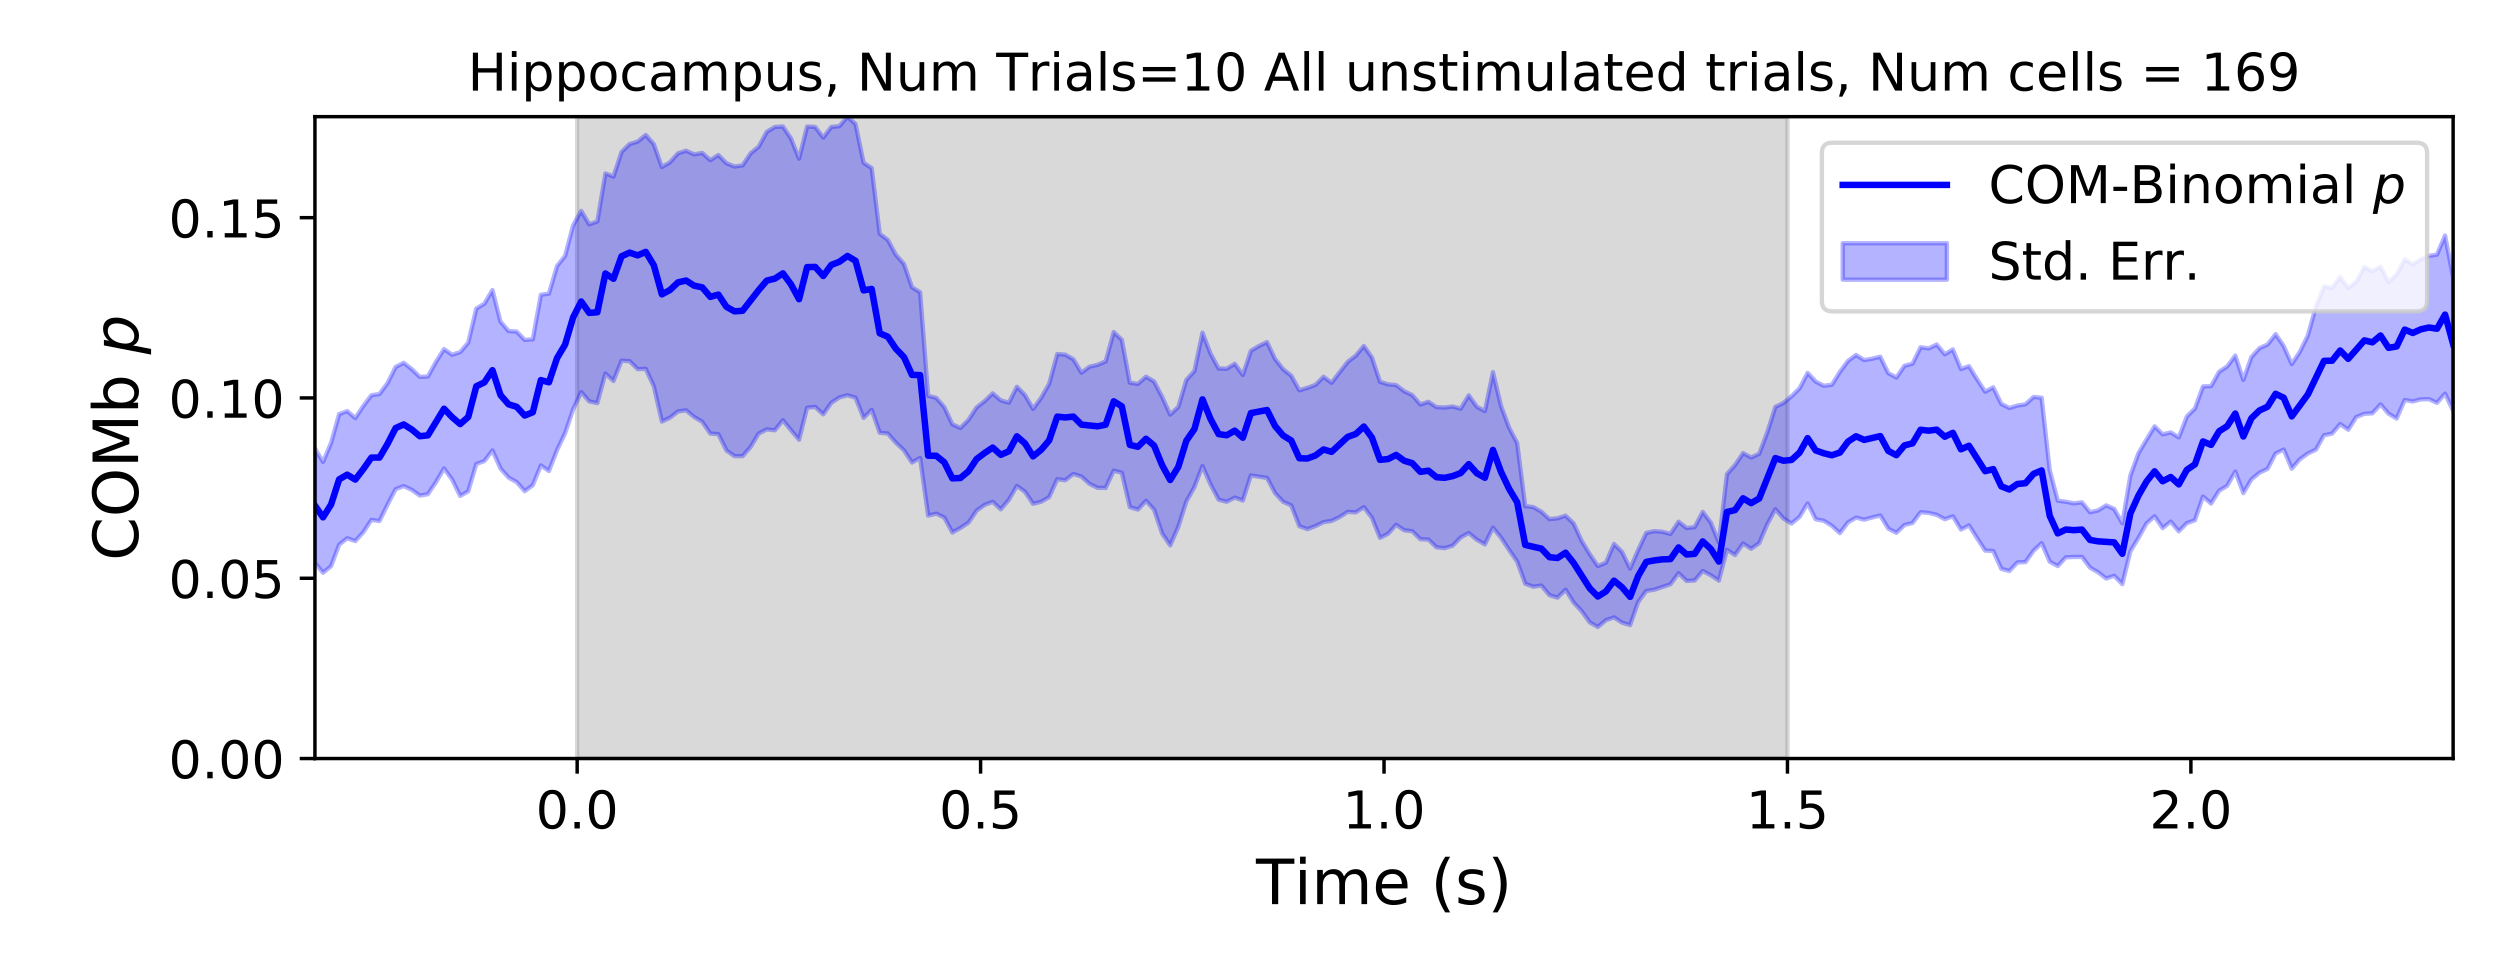 <?xml version="1.0" encoding="utf-8" standalone="no"?>
<!DOCTYPE svg PUBLIC "-//W3C//DTD SVG 1.1//EN"
  "http://www.w3.org/Graphics/SVG/1.1/DTD/svg11.dtd">
<!-- Created with matplotlib (https://matplotlib.org/) -->
<svg height="223.2pt" version="1.1" viewBox="0 0 576 223.2" width="576pt" xmlns="http://www.w3.org/2000/svg" xmlns:xlink="http://www.w3.org/1999/xlink">
 <defs>
  <style type="text/css">
*{stroke-linecap:butt;stroke-linejoin:round;}
  </style>
 </defs>
 <g id="figure_1">
  <g id="patch_1">
   <path d="M 0 223.2 
L 576 223.2 
L 576 0 
L 0 0 
z
" style="fill:#ffffff;"/>
  </g>
  <g id="axes_1">
   <g id="patch_2">
    <path d="M 72.56 174.76 
L 565.2 174.76 
L 565.2 26.88 
L 72.56 26.88 
z
" style="fill:#ffffff;"/>
   </g>
   <g id="PolyCollection_1">
    <defs>
     <path d="M 132.978 -48.44 
L 132.978 -196.32 
L 411.831 -196.32 
L 411.831 -48.44 
L 411.831 -48.44 
L 132.978 -48.44 
z
" id="m18aaf846f4" style="stroke:#808080;stroke-opacity:0.3;"/>
    </defs>
    <g clip-path="url(#p5719040ea4)">
     <use style="fill:#808080;fill-opacity:0.3;stroke:#808080;stroke-opacity:0.3;" x="0" xlink:href="#m18aaf846f4" y="223.2"/>
    </g>
   </g>
   <g id="PolyCollection_2">
    <defs>
     <path d="M 72.56 -119.883 
L 72.56 -93.56 
L 74.419 -91.238 
L 76.278 -92.749 
L 78.137 -97.71 
L 79.996 -99.191 
L 81.855 -98.532 
L 83.714 -100.58 
L 85.573 -103.412 
L 87.432 -103.146 
L 89.291 -106.932 
L 91.15 -110.493 
L 93.009 -111.204 
L 94.868 -110.33 
L 96.727 -109.021 
L 98.586 -109.339 
L 100.445 -112.11 
L 102.304 -115.273 
L 104.163 -112.699 
L 106.022 -108.931 
L 107.881 -110.006 
L 109.74 -116.286 
L 111.599 -116.968 
L 113.458 -119.428 
L 115.317 -115.253 
L 117.176 -113.159 
L 119.035 -112.125 
L 120.894 -110.036 
L 122.754 -111.409 
L 124.613 -115.962 
L 126.472 -114.677 
L 128.331 -119.448 
L 130.19 -123.36 
L 132.049 -128.865 
L 133.908 -132.86 
L 135.767 -130.714 
L 137.626 -130.33 
L 139.485 -137.122 
L 141.344 -135.428 
L 143.203 -140.1 
L 145.062 -139.986 
L 146.921 -138.148 
L 148.78 -138.22 
L 150.639 -134.192 
L 152.498 -126.065 
L 154.357 -126.959 
L 156.216 -128.401 
L 158.075 -128.663 
L 159.934 -127.13 
L 161.793 -126.024 
L 163.652 -123.303 
L 165.511 -123.165 
L 167.37 -119.411 
L 169.229 -118.105 
L 171.088 -118.093 
L 172.947 -120.234 
L 174.806 -123.311 
L 176.665 -124.27 
L 178.524 -124.061 
L 180.383 -126.375 
L 182.242 -124.08 
L 184.101 -121.885 
L 185.96 -129.269 
L 187.819 -129.447 
L 189.678 -127.734 
L 191.537 -130.388 
L 193.396 -131.633 
L 195.255 -132.133 
L 197.114 -131.568 
L 198.973 -126.911 
L 200.832 -128.765 
L 202.691 -123.495 
L 204.55 -123.323 
L 206.409 -121.204 
L 208.268 -119.448 
L 210.127 -116.636 
L 211.986 -117.701 
L 213.845 -104.404 
L 215.704 -104.865 
L 217.563 -103.962 
L 219.422 -100.526 
L 221.282 -101.553 
L 223.141 -102.779 
L 225 -105.54 
L 226.859 -106.876 
L 228.718 -107.58 
L 230.577 -105.845 
L 232.436 -108.036 
L 234.295 -111.25 
L 236.154 -109.902 
L 238.013 -107.124 
L 239.872 -107.589 
L 241.731 -108.686 
L 243.59 -112.785 
L 245.449 -112.559 
L 247.308 -114.003 
L 249.167 -113.396 
L 251.026 -111.711 
L 252.885 -110.807 
L 254.744 -110.773 
L 256.603 -114.758 
L 258.462 -114.274 
L 260.321 -106.35 
L 262.18 -105.795 
L 264.039 -107.807 
L 265.898 -105.766 
L 267.757 -100.266 
L 269.616 -97.545 
L 271.475 -101.814 
L 273.334 -107.644 
L 275.193 -110.979 
L 277.052 -115.814 
L 278.911 -111.583 
L 280.77 -108.078 
L 282.629 -107.595 
L 284.488 -108.556 
L 286.347 -107.885 
L 288.206 -113.667 
L 290.065 -113.376 
L 291.924 -113.084 
L 293.783 -109.577 
L 295.642 -107.582 
L 297.501 -106.757 
L 299.36 -101.972 
L 301.219 -101.288 
L 303.078 -101.984 
L 304.937 -102.897 
L 306.796 -103.187 
L 308.655 -104.068 
L 310.514 -105.268 
L 312.373 -105.15 
L 314.232 -106.351 
L 316.091 -103.912 
L 317.95 -99.276 
L 319.81 -100.217 
L 321.669 -102.283 
L 323.528 -101.03 
L 325.387 -100.806 
L 327.246 -98.968 
L 329.105 -98.882 
L 330.964 -97.108 
L 332.823 -96.906 
L 334.682 -97.464 
L 336.541 -99.382 
L 338.4 -100.389 
L 340.259 -98.855 
L 342.118 -97.774 
L 343.977 -101.613 
L 345.836 -99.321 
L 347.695 -96.488 
L 349.554 -93.815 
L 351.413 -88.713 
L 353.272 -88.024 
L 355.131 -88.288 
L 356.99 -86.059 
L 358.849 -85.502 
L 360.708 -87.315 
L 362.567 -84.371 
L 364.426 -82.369 
L 366.285 -79.799 
L 368.144 -78.75 
L 370.003 -80.307 
L 371.862 -80.956 
L 373.721 -79.741 
L 375.58 -79.174 
L 377.439 -84.496 
L 379.298 -87.041 
L 381.157 -87.337 
L 383.016 -87.962 
L 384.875 -88.586 
L 386.734 -91.13 
L 388.593 -89.355 
L 390.452 -89.454 
L 392.311 -91.647 
L 394.17 -90.662 
L 396.029 -89.439 
L 397.888 -96.523 
L 399.747 -95.326 
L 401.606 -97.973 
L 403.465 -96.757 
L 405.324 -98.065 
L 407.183 -102.417 
L 409.042 -105.865 
L 410.901 -103.75 
L 412.76 -102.565 
L 414.619 -104.11 
L 416.478 -107.2 
L 418.338 -103.557 
L 420.197 -103.216 
L 422.056 -102.063 
L 423.915 -100.365 
L 425.774 -102.854 
L 427.633 -103.939 
L 429.492 -103.459 
L 431.351 -103.974 
L 433.21 -104.428 
L 435.069 -101.394 
L 436.928 -100.445 
L 438.787 -102.232 
L 440.646 -102.693 
L 442.505 -105.175 
L 444.364 -105.027 
L 446.223 -104.572 
L 448.082 -103.571 
L 449.941 -104.236 
L 451.8 -101.194 
L 453.659 -102.143 
L 455.518 -99.209 
L 457.377 -96.34 
L 459.236 -96.261 
L 461.095 -92.148 
L 462.954 -91.641 
L 464.813 -93.614 
L 466.672 -93.698 
L 468.531 -96.306 
L 470.39 -98.061 
L 472.249 -93.789 
L 474.108 -92.776 
L 475.967 -94.79 
L 477.826 -94.869 
L 479.685 -94.886 
L 481.544 -92.418 
L 483.403 -91.347 
L 485.262 -89.907 
L 487.121 -90.542 
L 488.98 -88.598 
L 490.839 -96.166 
L 492.698 -99.254 
L 494.557 -102.607 
L 496.416 -104.241 
L 498.275 -101.518 
L 500.134 -103.011 
L 501.993 -100.779 
L 503.852 -102.671 
L 505.711 -103.334 
L 507.57 -108.792 
L 509.429 -107.181 
L 511.288 -110.133 
L 513.147 -111.257 
L 515.006 -114.547 
L 516.866 -109.592 
L 518.725 -112.742 
L 520.584 -114.281 
L 522.443 -115.168 
L 524.302 -118.723 
L 526.161 -119.619 
L 528.02 -115.216 
L 529.879 -117.375 
L 531.738 -118.724 
L 533.597 -119.615 
L 535.456 -122.916 
L 537.315 -123.305 
L 539.174 -125.495 
L 541.033 -124.191 
L 542.892 -127.12 
L 544.751 -127.859 
L 546.61 -127.974 
L 548.469 -130.023 
L 550.328 -127.876 
L 552.187 -126.774 
L 554.046 -131.043 
L 555.905 -130.705 
L 557.764 -131.183 
L 559.623 -131.234 
L 561.482 -130.383 
L 563.341 -132.504 
L 565.2 -128.555 
L 565.2 -159.27 
L 565.2 -159.27 
L 563.341 -168.925 
L 561.482 -164.544 
L 559.623 -164.251 
L 557.764 -163.468 
L 555.905 -162.267 
L 554.046 -163.47 
L 552.187 -159.98 
L 550.328 -158.242 
L 548.469 -161.776 
L 546.61 -160.699 
L 544.751 -161.684 
L 542.892 -158.314 
L 541.033 -156.865 
L 539.174 -159.383 
L 537.315 -156.875 
L 535.456 -157.191 
L 533.597 -152.632 
L 531.738 -145.923 
L 529.879 -142.126 
L 528.02 -139.313 
L 526.161 -143.496 
L 524.302 -146.201 
L 522.443 -143.816 
L 520.584 -142.981 
L 518.725 -140.934 
L 516.866 -135.675 
L 515.006 -141.271 
L 513.147 -138.777 
L 511.288 -137.552 
L 509.429 -134.232 
L 507.57 -134.175 
L 505.711 -129.091 
L 503.852 -127.235 
L 501.993 -122.426 
L 500.134 -123.577 
L 498.275 -123.131 
L 496.416 -124.972 
L 494.557 -121.898 
L 492.698 -118.783 
L 490.839 -113.638 
L 488.98 -102.629 
L 487.121 -105.922 
L 485.262 -106.765 
L 483.403 -105.601 
L 481.544 -105.176 
L 479.685 -107.472 
L 477.826 -107.234 
L 475.967 -107.599 
L 474.108 -107.841 
L 472.249 -114.933 
L 470.39 -131.558 
L 468.531 -131.743 
L 466.672 -130.048 
L 464.813 -129.768 
L 462.954 -129.2 
L 461.095 -130.156 
L 459.236 -133.955 
L 457.377 -132.951 
L 455.518 -135.811 
L 453.659 -138.834 
L 451.8 -138.176 
L 449.941 -142.695 
L 448.082 -141.577 
L 446.223 -143.83 
L 444.364 -142.921 
L 442.505 -143.189 
L 440.646 -139.402 
L 438.787 -138.931 
L 436.928 -136.214 
L 435.069 -137.214 
L 433.21 -141.014 
L 431.351 -140.55 
L 429.492 -140.235 
L 427.633 -141.422 
L 425.774 -140.044 
L 423.915 -137.511 
L 422.056 -134.55 
L 420.197 -134.32 
L 418.338 -135.288 
L 416.478 -137.294 
L 414.619 -133.727 
L 412.76 -131.884 
L 410.901 -130.35 
L 409.042 -129.445 
L 407.183 -123.591 
L 405.324 -118.653 
L 403.465 -117.799 
L 401.606 -118.808 
L 399.747 -116.033 
L 397.888 -113.962 
L 396.029 -98.208 
L 394.17 -102.807 
L 392.311 -105.257 
L 390.452 -101.745 
L 388.593 -101.542 
L 386.734 -103.008 
L 384.875 -100.187 
L 383.016 -100.673 
L 381.157 -100.829 
L 379.298 -100.429 
L 377.439 -96.514 
L 375.58 -92.2 
L 373.721 -96.04 
L 371.862 -97.874 
L 370.003 -93.563 
L 368.144 -92.781 
L 366.285 -95.499 
L 364.426 -98.581 
L 362.567 -102.604 
L 360.708 -104.39 
L 358.849 -103.776 
L 356.99 -103.596 
L 355.131 -105.309 
L 353.272 -106.369 
L 351.413 -106.589 
L 349.554 -121.128 
L 347.695 -124.672 
L 345.836 -129.664 
L 343.977 -137.451 
L 342.118 -128.484 
L 340.259 -129.479 
L 338.4 -132.117 
L 336.541 -129.037 
L 334.682 -129.541 
L 332.823 -129.315 
L 330.964 -129.402 
L 329.105 -130.634 
L 327.246 -130.004 
L 325.387 -132.169 
L 323.528 -133.051 
L 321.669 -134.486 
L 319.81 -134.641 
L 317.95 -135.228 
L 316.091 -140.842 
L 314.232 -143.487 
L 312.373 -141.261 
L 310.514 -139.826 
L 308.655 -137.442 
L 306.796 -135.007 
L 304.937 -136.388 
L 303.078 -134.512 
L 301.219 -133.833 
L 299.36 -133.277 
L 297.501 -136.654 
L 295.642 -138.121 
L 293.783 -140.48 
L 291.924 -144.375 
L 290.065 -143.481 
L 288.206 -142.382 
L 286.347 -136.82 
L 284.488 -139.389 
L 282.629 -138.242 
L 280.77 -138.292 
L 278.911 -141.736 
L 277.052 -146.541 
L 275.193 -137.711 
L 273.334 -135.668 
L 271.475 -129.436 
L 269.616 -127.684 
L 267.757 -131.764 
L 265.898 -135.312 
L 264.039 -136.406 
L 262.18 -134.738 
L 260.321 -135.034 
L 258.462 -144.913 
L 256.603 -146.697 
L 254.744 -139.932 
L 252.885 -139.146 
L 251.026 -138.708 
L 249.167 -137.332 
L 247.308 -140.427 
L 245.449 -141.478 
L 243.59 -141.635 
L 241.731 -134.795 
L 239.872 -131.517 
L 238.013 -128.995 
L 236.154 -132.184 
L 234.295 -134.091 
L 232.436 -130.415 
L 230.577 -130.971 
L 228.718 -132.57 
L 226.859 -130.781 
L 225 -129.326 
L 223.141 -126.462 
L 221.282 -124.596 
L 219.422 -125.455 
L 217.563 -129.409 
L 215.704 -131.528 
L 213.845 -132.016 
L 211.986 -155.869 
L 210.127 -157.007 
L 208.268 -162.399 
L 206.409 -164.493 
L 204.55 -167.922 
L 202.691 -169.328 
L 200.832 -184.476 
L 198.973 -185.689 
L 197.114 -194.638 
L 195.255 -196.32 
L 193.396 -194.133 
L 191.537 -193.952 
L 189.678 -191.506 
L 187.819 -193.95 
L 185.96 -194.051 
L 184.101 -186.645 
L 182.242 -191.296 
L 180.383 -194.056 
L 178.524 -193.945 
L 176.665 -192.828 
L 174.806 -189.408 
L 172.947 -187.88 
L 171.088 -185.097 
L 169.229 -184.834 
L 167.37 -185.597 
L 165.511 -187.482 
L 163.652 -186.295 
L 161.793 -187.963 
L 159.934 -187.631 
L 158.075 -188.467 
L 156.216 -187.881 
L 154.357 -185.802 
L 152.498 -184.711 
L 150.639 -189.98 
L 148.78 -192.113 
L 146.921 -190.58 
L 145.062 -190.012 
L 143.203 -188.189 
L 141.344 -182.519 
L 139.485 -183.237 
L 137.626 -172.183 
L 135.767 -171.51 
L 133.908 -174.601 
L 132.049 -171.294 
L 130.19 -164.226 
L 128.331 -161.903 
L 126.472 -155.556 
L 124.613 -155.282 
L 122.754 -145.03 
L 120.894 -144.888 
L 119.035 -146.813 
L 117.176 -146.928 
L 115.317 -149.099 
L 113.458 -156.375 
L 111.599 -153.231 
L 109.74 -152.108 
L 107.881 -144.257 
L 106.022 -142.061 
L 104.163 -141.47 
L 102.304 -142.766 
L 100.445 -139.825 
L 98.586 -136.462 
L 96.727 -136.368 
L 94.868 -138.161 
L 93.009 -139.609 
L 91.15 -138.649 
L 89.291 -134.944 
L 87.432 -132.413 
L 85.573 -132.137 
L 83.714 -129.679 
L 81.855 -126.879 
L 79.996 -128.482 
L 78.137 -127.79 
L 76.278 -121.159 
L 74.419 -116.773 
L 72.56 -119.883 
z
" id="m21ff423f40" style="stroke:#0000ff;stroke-opacity:0.3;"/>
    </defs>
    <g clip-path="url(#p5719040ea4)">
     <use style="fill:#0000ff;fill-opacity:0.3;stroke:#0000ff;stroke-opacity:0.3;" x="0" xlink:href="#m21ff423f40" y="223.2"/>
    </g>
   </g>
   <g id="matplotlib.axis_1">
    <g id="xtick_1">
     <g id="line2d_1">
      <defs>
       <path d="M 0 0 
L 0 3.5 
" id="m42d7590993" style="stroke:#000000;stroke-width:0.8;"/>
      </defs>
      <g>
       <use style="stroke:#000000;stroke-width:0.8;" x="132.978" xlink:href="#m42d7590993" y="174.76"/>
      </g>
     </g>
     <g id="text_1">
      <!-- 0.0 -->
      <defs>
       <path d="M 31.781 66.406 
Q 24.172 66.406 20.328 58.906 
Q 16.5 51.422 16.5 36.375 
Q 16.5 21.391 20.328 13.891 
Q 24.172 6.391 31.781 6.391 
Q 39.453 6.391 43.281 13.891 
Q 47.125 21.391 47.125 36.375 
Q 47.125 51.422 43.281 58.906 
Q 39.453 66.406 31.781 66.406 
z
M 31.781 74.219 
Q 44.047 74.219 50.516 64.516 
Q 56.984 54.828 56.984 36.375 
Q 56.984 17.969 50.516 8.266 
Q 44.047 -1.422 31.781 -1.422 
Q 19.531 -1.422 13.062 8.266 
Q 6.594 17.969 6.594 36.375 
Q 6.594 54.828 13.062 64.516 
Q 19.531 74.219 31.781 74.219 
z
" id="DejaVuSans-48"/>
       <path d="M 10.688 12.406 
L 21 12.406 
L 21 0 
L 10.688 0 
z
" id="DejaVuSans-46"/>
      </defs>
      <g transform="translate(123.436 190.878)scale(0.12 -0.12)">
       <use xlink:href="#DejaVuSans-48"/>
       <use x="63.623" xlink:href="#DejaVuSans-46"/>
       <use x="95.41" xlink:href="#DejaVuSans-48"/>
      </g>
     </g>
    </g>
    <g id="xtick_2">
     <g id="line2d_2">
      <g>
       <use style="stroke:#000000;stroke-width:0.8;" x="225.929" xlink:href="#m42d7590993" y="174.76"/>
      </g>
     </g>
     <g id="text_2">
      <!-- 0.5 -->
      <defs>
       <path d="M 10.797 72.906 
L 49.516 72.906 
L 49.516 64.594 
L 19.828 64.594 
L 19.828 46.734 
Q 21.969 47.469 24.109 47.828 
Q 26.266 48.188 28.422 48.188 
Q 40.625 48.188 47.75 41.5 
Q 54.891 34.812 54.891 23.391 
Q 54.891 11.625 47.562 5.094 
Q 40.234 -1.422 26.906 -1.422 
Q 22.312 -1.422 17.547 -0.641 
Q 12.797 0.141 7.719 1.703 
L 7.719 11.625 
Q 12.109 9.234 16.797 8.062 
Q 21.484 6.891 26.703 6.891 
Q 35.156 6.891 40.078 11.328 
Q 45.016 15.766 45.016 23.391 
Q 45.016 31 40.078 35.438 
Q 35.156 39.891 26.703 39.891 
Q 22.75 39.891 18.812 39.016 
Q 14.891 38.141 10.797 36.281 
z
" id="DejaVuSans-53"/>
      </defs>
      <g transform="translate(216.387 190.878)scale(0.12 -0.12)">
       <use xlink:href="#DejaVuSans-48"/>
       <use x="63.623" xlink:href="#DejaVuSans-46"/>
       <use x="95.41" xlink:href="#DejaVuSans-53"/>
      </g>
     </g>
    </g>
    <g id="xtick_3">
     <g id="line2d_3">
      <g>
       <use style="stroke:#000000;stroke-width:0.8;" x="318.88" xlink:href="#m42d7590993" y="174.76"/>
      </g>
     </g>
     <g id="text_3">
      <!-- 1.0 -->
      <defs>
       <path d="M 12.406 8.297 
L 28.516 8.297 
L 28.516 63.922 
L 10.984 60.406 
L 10.984 69.391 
L 28.422 72.906 
L 38.281 72.906 
L 38.281 8.297 
L 54.391 8.297 
L 54.391 0 
L 12.406 0 
z
" id="DejaVuSans-49"/>
      </defs>
      <g transform="translate(309.338 190.878)scale(0.12 -0.12)">
       <use xlink:href="#DejaVuSans-49"/>
       <use x="63.623" xlink:href="#DejaVuSans-46"/>
       <use x="95.41" xlink:href="#DejaVuSans-48"/>
      </g>
     </g>
    </g>
    <g id="xtick_4">
     <g id="line2d_4">
      <g>
       <use style="stroke:#000000;stroke-width:0.8;" x="411.831" xlink:href="#m42d7590993" y="174.76"/>
      </g>
     </g>
     <g id="text_4">
      <!-- 1.5 -->
      <g transform="translate(402.289 190.878)scale(0.12 -0.12)">
       <use xlink:href="#DejaVuSans-49"/>
       <use x="63.623" xlink:href="#DejaVuSans-46"/>
       <use x="95.41" xlink:href="#DejaVuSans-53"/>
      </g>
     </g>
    </g>
    <g id="xtick_5">
     <g id="line2d_5">
      <g>
       <use style="stroke:#000000;stroke-width:0.8;" x="504.782" xlink:href="#m42d7590993" y="174.76"/>
      </g>
     </g>
     <g id="text_5">
      <!-- 2.0 -->
      <defs>
       <path d="M 19.188 8.297 
L 53.609 8.297 
L 53.609 0 
L 7.328 0 
L 7.328 8.297 
Q 12.938 14.109 22.625 23.891 
Q 32.328 33.688 34.812 36.531 
Q 39.547 41.844 41.422 45.531 
Q 43.312 49.219 43.312 52.781 
Q 43.312 58.594 39.234 62.25 
Q 35.156 65.922 28.609 65.922 
Q 23.969 65.922 18.812 64.312 
Q 13.672 62.703 7.812 59.422 
L 7.812 69.391 
Q 13.766 71.781 18.938 73 
Q 24.125 74.219 28.422 74.219 
Q 39.75 74.219 46.484 68.547 
Q 53.219 62.891 53.219 53.422 
Q 53.219 48.922 51.531 44.891 
Q 49.859 40.875 45.406 35.406 
Q 44.188 33.984 37.641 27.219 
Q 31.109 20.453 19.188 8.297 
z
" id="DejaVuSans-50"/>
      </defs>
      <g transform="translate(495.24 190.878)scale(0.12 -0.12)">
       <use xlink:href="#DejaVuSans-50"/>
       <use x="63.623" xlink:href="#DejaVuSans-46"/>
       <use x="95.41" xlink:href="#DejaVuSans-48"/>
      </g>
     </g>
    </g>
    <g id="text_6">
     <!-- Time (s) -->
     <defs>
      <path d="M -0.297 72.906 
L 61.375 72.906 
L 61.375 64.594 
L 35.5 64.594 
L 35.5 0 
L 25.594 0 
L 25.594 64.594 
L -0.297 64.594 
z
" id="DejaVuSans-84"/>
      <path d="M 9.422 54.688 
L 18.406 54.688 
L 18.406 0 
L 9.422 0 
z
M 9.422 75.984 
L 18.406 75.984 
L 18.406 64.594 
L 9.422 64.594 
z
" id="DejaVuSans-105"/>
      <path d="M 52 44.188 
Q 55.375 50.25 60.062 53.125 
Q 64.75 56 71.094 56 
Q 79.641 56 84.281 50.016 
Q 88.922 44.047 88.922 33.016 
L 88.922 0 
L 79.891 0 
L 79.891 32.719 
Q 79.891 40.578 77.094 44.375 
Q 74.312 48.188 68.609 48.188 
Q 61.625 48.188 57.562 43.547 
Q 53.516 38.922 53.516 30.906 
L 53.516 0 
L 44.484 0 
L 44.484 32.719 
Q 44.484 40.625 41.703 44.406 
Q 38.922 48.188 33.109 48.188 
Q 26.219 48.188 22.156 43.531 
Q 18.109 38.875 18.109 30.906 
L 18.109 0 
L 9.078 0 
L 9.078 54.688 
L 18.109 54.688 
L 18.109 46.188 
Q 21.188 51.219 25.484 53.609 
Q 29.781 56 35.688 56 
Q 41.656 56 45.828 52.969 
Q 50 49.953 52 44.188 
z
" id="DejaVuSans-109"/>
      <path d="M 56.203 29.594 
L 56.203 25.203 
L 14.891 25.203 
Q 15.484 15.922 20.484 11.062 
Q 25.484 6.203 34.422 6.203 
Q 39.594 6.203 44.453 7.469 
Q 49.312 8.734 54.109 11.281 
L 54.109 2.781 
Q 49.266 0.734 44.188 -0.344 
Q 39.109 -1.422 33.891 -1.422 
Q 20.797 -1.422 13.156 6.188 
Q 5.516 13.812 5.516 26.812 
Q 5.516 40.234 12.766 48.109 
Q 20.016 56 32.328 56 
Q 43.359 56 49.781 48.891 
Q 56.203 41.797 56.203 29.594 
z
M 47.219 32.234 
Q 47.125 39.594 43.094 43.984 
Q 39.062 48.391 32.422 48.391 
Q 24.906 48.391 20.391 44.141 
Q 15.875 39.891 15.188 32.172 
z
" id="DejaVuSans-101"/>
      <path id="DejaVuSans-32"/>
      <path d="M 31 75.875 
Q 24.469 64.656 21.281 53.656 
Q 18.109 42.672 18.109 31.391 
Q 18.109 20.125 21.312 9.062 
Q 24.516 -2 31 -13.188 
L 23.188 -13.188 
Q 15.875 -1.703 12.234 9.375 
Q 8.594 20.453 8.594 31.391 
Q 8.594 42.281 12.203 53.312 
Q 15.828 64.359 23.188 75.875 
z
" id="DejaVuSans-40"/>
      <path d="M 44.281 53.078 
L 44.281 44.578 
Q 40.484 46.531 36.375 47.5 
Q 32.281 48.484 27.875 48.484 
Q 21.188 48.484 17.844 46.438 
Q 14.5 44.391 14.5 40.281 
Q 14.5 37.156 16.891 35.375 
Q 19.281 33.594 26.516 31.984 
L 29.594 31.297 
Q 39.156 29.25 43.188 25.516 
Q 47.219 21.781 47.219 15.094 
Q 47.219 7.469 41.188 3.016 
Q 35.156 -1.422 24.609 -1.422 
Q 20.219 -1.422 15.453 -0.562 
Q 10.688 0.297 5.422 2 
L 5.422 11.281 
Q 10.406 8.688 15.234 7.391 
Q 20.062 6.109 24.812 6.109 
Q 31.156 6.109 34.562 8.281 
Q 37.984 10.453 37.984 14.406 
Q 37.984 18.062 35.516 20.016 
Q 33.062 21.969 24.703 23.781 
L 21.578 24.516 
Q 13.234 26.266 9.516 29.906 
Q 5.812 33.547 5.812 39.891 
Q 5.812 47.609 11.281 51.797 
Q 16.75 56 26.812 56 
Q 31.781 56 36.172 55.266 
Q 40.578 54.547 44.281 53.078 
z
" id="DejaVuSans-115"/>
      <path d="M 8.016 75.875 
L 15.828 75.875 
Q 23.141 64.359 26.781 53.312 
Q 30.422 42.281 30.422 31.391 
Q 30.422 20.453 26.781 9.375 
Q 23.141 -1.703 15.828 -13.188 
L 8.016 -13.188 
Q 14.5 -2 17.703 9.062 
Q 20.906 20.125 20.906 31.391 
Q 20.906 42.672 17.703 53.656 
Q 14.5 64.656 8.016 75.875 
z
" id="DejaVuSans-41"/>
     </defs>
     <g transform="translate(289.385 208.315)scale(0.144 -0.144)">
      <use xlink:href="#DejaVuSans-84"/>
      <use x="61.037" xlink:href="#DejaVuSans-105"/>
      <use x="88.82" xlink:href="#DejaVuSans-109"/>
      <use x="186.232" xlink:href="#DejaVuSans-101"/>
      <use x="247.756" xlink:href="#DejaVuSans-32"/>
      <use x="279.543" xlink:href="#DejaVuSans-40"/>
      <use x="318.557" xlink:href="#DejaVuSans-115"/>
      <use x="370.656" xlink:href="#DejaVuSans-41"/>
     </g>
    </g>
   </g>
   <g id="matplotlib.axis_2">
    <g id="ytick_1">
     <g id="line2d_6">
      <defs>
       <path d="M 0 0 
L -3.5 0 
" id="m989ba0baaf" style="stroke:#000000;stroke-width:0.8;"/>
      </defs>
      <g>
       <use style="stroke:#000000;stroke-width:0.8;" x="72.56" xlink:href="#m989ba0baaf" y="174.76"/>
      </g>
     </g>
     <g id="text_7">
      <!-- 0.00 -->
      <g transform="translate(38.841 179.319)scale(0.12 -0.12)">
       <use xlink:href="#DejaVuSans-48"/>
       <use x="63.623" xlink:href="#DejaVuSans-46"/>
       <use x="95.41" xlink:href="#DejaVuSans-48"/>
       <use x="159.033" xlink:href="#DejaVuSans-48"/>
      </g>
     </g>
    </g>
    <g id="ytick_2">
     <g id="line2d_7">
      <g>
       <use style="stroke:#000000;stroke-width:0.8;" x="72.56" xlink:href="#m989ba0baaf" y="133.225"/>
      </g>
     </g>
     <g id="text_8">
      <!-- 0.05 -->
      <g transform="translate(38.841 137.784)scale(0.12 -0.12)">
       <use xlink:href="#DejaVuSans-48"/>
       <use x="63.623" xlink:href="#DejaVuSans-46"/>
       <use x="95.41" xlink:href="#DejaVuSans-48"/>
       <use x="159.033" xlink:href="#DejaVuSans-53"/>
      </g>
     </g>
    </g>
    <g id="ytick_3">
     <g id="line2d_8">
      <g>
       <use style="stroke:#000000;stroke-width:0.8;" x="72.56" xlink:href="#m989ba0baaf" y="91.69"/>
      </g>
     </g>
     <g id="text_9">
      <!-- 0.10 -->
      <g transform="translate(38.841 96.249)scale(0.12 -0.12)">
       <use xlink:href="#DejaVuSans-48"/>
       <use x="63.623" xlink:href="#DejaVuSans-46"/>
       <use x="95.41" xlink:href="#DejaVuSans-49"/>
       <use x="159.033" xlink:href="#DejaVuSans-48"/>
      </g>
     </g>
    </g>
    <g id="ytick_4">
     <g id="line2d_9">
      <g>
       <use style="stroke:#000000;stroke-width:0.8;" x="72.56" xlink:href="#m989ba0baaf" y="50.154"/>
      </g>
     </g>
     <g id="text_10">
      <!-- 0.15 -->
      <g transform="translate(38.841 54.713)scale(0.12 -0.12)">
       <use xlink:href="#DejaVuSans-48"/>
       <use x="63.623" xlink:href="#DejaVuSans-46"/>
       <use x="95.41" xlink:href="#DejaVuSans-49"/>
       <use x="159.033" xlink:href="#DejaVuSans-53"/>
      </g>
     </g>
    </g>
    <g id="text_11">
     <!-- COMb $p$ -->
     <defs>
      <path d="M 64.406 67.281 
L 64.406 56.891 
Q 59.422 61.531 53.781 63.812 
Q 48.141 66.109 41.797 66.109 
Q 29.297 66.109 22.656 58.469 
Q 16.016 50.828 16.016 36.375 
Q 16.016 21.969 22.656 14.328 
Q 29.297 6.688 41.797 6.688 
Q 48.141 6.688 53.781 8.984 
Q 59.422 11.281 64.406 15.922 
L 64.406 5.609 
Q 59.234 2.094 53.438 0.328 
Q 47.656 -1.422 41.219 -1.422 
Q 24.656 -1.422 15.125 8.703 
Q 5.609 18.844 5.609 36.375 
Q 5.609 53.953 15.125 64.078 
Q 24.656 74.219 41.219 74.219 
Q 47.75 74.219 53.531 72.484 
Q 59.328 70.75 64.406 67.281 
z
" id="DejaVuSans-67"/>
      <path d="M 39.406 66.219 
Q 28.656 66.219 22.328 58.203 
Q 16.016 50.203 16.016 36.375 
Q 16.016 22.609 22.328 14.594 
Q 28.656 6.594 39.406 6.594 
Q 50.141 6.594 56.422 14.594 
Q 62.703 22.609 62.703 36.375 
Q 62.703 50.203 56.422 58.203 
Q 50.141 66.219 39.406 66.219 
z
M 39.406 74.219 
Q 54.734 74.219 63.906 63.938 
Q 73.094 53.656 73.094 36.375 
Q 73.094 19.141 63.906 8.859 
Q 54.734 -1.422 39.406 -1.422 
Q 24.031 -1.422 14.812 8.828 
Q 5.609 19.094 5.609 36.375 
Q 5.609 53.656 14.812 63.938 
Q 24.031 74.219 39.406 74.219 
z
" id="DejaVuSans-79"/>
      <path d="M 9.812 72.906 
L 24.516 72.906 
L 43.109 23.297 
L 61.812 72.906 
L 76.516 72.906 
L 76.516 0 
L 66.891 0 
L 66.891 64.016 
L 48.094 14.016 
L 38.188 14.016 
L 19.391 64.016 
L 19.391 0 
L 9.812 0 
z
" id="DejaVuSans-77"/>
      <path d="M 48.688 27.297 
Q 48.688 37.203 44.609 42.844 
Q 40.531 48.484 33.406 48.484 
Q 26.266 48.484 22.188 42.844 
Q 18.109 37.203 18.109 27.297 
Q 18.109 17.391 22.188 11.75 
Q 26.266 6.109 33.406 6.109 
Q 40.531 6.109 44.609 11.75 
Q 48.688 17.391 48.688 27.297 
z
M 18.109 46.391 
Q 20.953 51.266 25.266 53.625 
Q 29.594 56 35.594 56 
Q 45.562 56 51.781 48.094 
Q 58.016 40.188 58.016 27.297 
Q 58.016 14.406 51.781 6.484 
Q 45.562 -1.422 35.594 -1.422 
Q 29.594 -1.422 25.266 0.953 
Q 20.953 3.328 18.109 8.203 
L 18.109 0 
L 9.078 0 
L 9.078 75.984 
L 18.109 75.984 
z
" id="DejaVuSans-98"/>
      <path d="M 49.609 33.688 
Q 49.609 40.875 46.484 44.672 
Q 43.359 48.484 37.5 48.484 
Q 33.5 48.484 29.859 46.438 
Q 26.219 44.391 23.391 40.484 
Q 20.609 36.625 18.938 31.156 
Q 17.281 25.688 17.281 20.312 
Q 17.281 13.484 20.406 9.797 
Q 23.531 6.109 29.297 6.109 
Q 33.547 6.109 37.188 8.109 
Q 40.828 10.109 43.406 13.922 
Q 46.188 17.922 47.891 23.344 
Q 49.609 28.766 49.609 33.688 
z
M 21.781 46.391 
Q 25.391 51.125 30.297 53.562 
Q 35.203 56 41.219 56 
Q 49.609 56 54.25 50.5 
Q 58.891 45.016 58.891 35.109 
Q 58.891 27 56 19.656 
Q 53.125 12.312 47.703 6.5 
Q 44.094 2.641 39.547 0.609 
Q 35.016 -1.422 29.984 -1.422 
Q 24.172 -1.422 20.219 1 
Q 16.266 3.422 14.312 8.203 
L 8.688 -20.797 
L -0.297 -20.797 
L 14.406 54.688 
L 23.391 54.688 
z
" id="DejaVuSans-Oblique-112"/>
     </defs>
     <g transform="translate(31.817 129.188)rotate(-90)scale(0.144 -0.144)">
      <use transform="translate(0 0.016)" xlink:href="#DejaVuSans-67"/>
      <use transform="translate(69.824 0.016)" xlink:href="#DejaVuSans-79"/>
      <use transform="translate(148.535 0.016)" xlink:href="#DejaVuSans-77"/>
      <use transform="translate(234.814 0.016)" xlink:href="#DejaVuSans-98"/>
      <use transform="translate(298.291 0.016)" xlink:href="#DejaVuSans-32"/>
      <use transform="translate(330.078 0.016)" xlink:href="#DejaVuSans-Oblique-112"/>
     </g>
    </g>
   </g>
   <g id="line2d_10">
    <path clip-path="url(#p5719040ea4)" d="M 72.56 116.479 
L 74.419 119.194 
L 76.278 116.246 
L 78.137 110.45 
L 79.996 109.364 
L 81.855 110.495 
L 83.714 108.071 
L 85.573 105.425 
L 87.432 105.42 
L 89.291 102.262 
L 91.15 98.629 
L 93.009 97.793 
L 94.868 98.955 
L 96.727 100.506 
L 98.586 100.3 
L 102.304 94.18 
L 104.163 96.116 
L 106.022 97.704 
L 107.881 96.069 
L 109.74 89.003 
L 111.599 88.1 
L 113.458 85.298 
L 115.317 91.024 
L 117.176 93.156 
L 119.035 93.731 
L 120.894 95.738 
L 122.754 94.98 
L 124.613 87.578 
L 126.472 88.083 
L 128.331 82.524 
L 130.19 79.407 
L 132.049 73.121 
L 133.908 69.469 
L 135.767 72.088 
L 137.626 71.943 
L 139.485 63.02 
L 141.344 64.227 
L 143.203 59.056 
L 145.062 58.201 
L 146.921 58.836 
L 148.78 58.033 
L 150.639 61.114 
L 152.498 67.812 
L 154.357 66.819 
L 156.216 65.059 
L 158.075 64.635 
L 159.934 65.819 
L 161.793 66.206 
L 163.652 68.401 
L 165.511 67.876 
L 167.37 70.696 
L 169.229 71.731 
L 171.088 71.605 
L 174.806 66.84 
L 176.665 64.651 
L 178.524 64.197 
L 180.383 62.985 
L 182.242 65.512 
L 184.101 68.935 
L 185.96 61.54 
L 187.819 61.501 
L 189.678 63.58 
L 191.537 61.03 
L 193.396 60.317 
L 195.255 58.974 
L 197.114 60.097 
L 198.973 66.9 
L 200.832 66.579 
L 202.691 76.788 
L 204.55 77.577 
L 206.409 80.351 
L 208.268 82.276 
L 210.127 86.378 
L 211.986 86.415 
L 213.845 104.99 
L 215.704 105.004 
L 217.563 106.514 
L 219.422 110.21 
L 221.282 110.125 
L 223.141 108.579 
L 225 105.767 
L 226.859 104.371 
L 228.718 103.125 
L 230.577 104.792 
L 232.436 103.975 
L 234.295 100.529 
L 236.154 102.157 
L 238.013 105.141 
L 239.872 103.647 
L 241.731 101.459 
L 243.59 95.99 
L 245.449 96.182 
L 247.308 95.985 
L 249.167 97.836 
L 252.885 98.223 
L 254.744 97.847 
L 256.603 92.473 
L 258.462 93.606 
L 260.321 102.508 
L 262.18 102.933 
L 264.039 101.093 
L 265.898 102.661 
L 267.757 107.185 
L 269.616 110.585 
L 271.475 107.575 
L 273.334 101.544 
L 275.193 98.855 
L 277.052 92.022 
L 278.911 96.54 
L 280.77 100.015 
L 282.629 100.281 
L 284.488 99.227 
L 286.347 100.848 
L 288.206 95.176 
L 291.924 94.471 
L 293.783 98.172 
L 295.642 100.348 
L 297.501 101.495 
L 299.36 105.576 
L 301.219 105.639 
L 303.078 104.952 
L 304.937 103.557 
L 306.796 104.103 
L 310.514 100.653 
L 312.373 99.994 
L 314.232 98.281 
L 316.091 100.823 
L 317.95 105.948 
L 319.81 105.771 
L 321.669 104.816 
L 323.528 106.159 
L 325.387 106.713 
L 327.246 108.714 
L 329.105 108.442 
L 330.964 109.945 
L 332.823 110.09 
L 334.682 109.698 
L 336.541 108.99 
L 338.4 106.947 
L 340.259 109.033 
L 342.118 110.071 
L 343.977 103.668 
L 345.836 108.707 
L 347.695 112.62 
L 349.554 115.728 
L 351.413 125.549 
L 355.131 126.401 
L 356.99 128.373 
L 358.849 128.561 
L 360.708 127.348 
L 362.567 129.713 
L 366.285 135.551 
L 368.144 137.434 
L 370.003 136.265 
L 371.862 133.785 
L 373.721 135.31 
L 375.58 137.513 
L 377.439 132.695 
L 379.298 129.465 
L 381.157 129.117 
L 383.016 128.882 
L 384.875 128.814 
L 386.734 126.131 
L 388.593 127.751 
L 390.452 127.601 
L 392.311 124.748 
L 394.17 126.465 
L 396.029 129.377 
L 397.888 117.958 
L 399.747 117.521 
L 401.606 114.809 
L 403.465 115.922 
L 405.324 114.841 
L 409.042 105.545 
L 410.901 106.15 
L 412.76 105.975 
L 414.619 104.282 
L 416.478 100.953 
L 418.338 103.777 
L 420.197 104.432 
L 422.056 104.893 
L 423.915 104.262 
L 425.774 101.751 
L 427.633 100.519 
L 429.492 101.353 
L 433.21 100.479 
L 435.069 103.896 
L 436.928 104.871 
L 438.787 102.618 
L 440.646 102.152 
L 442.505 99.018 
L 444.364 99.226 
L 446.223 98.999 
L 448.082 100.626 
L 449.941 99.735 
L 451.8 103.515 
L 453.659 102.712 
L 457.377 108.554 
L 459.236 108.092 
L 461.095 112.048 
L 462.954 112.78 
L 464.813 111.509 
L 466.672 111.327 
L 468.531 109.176 
L 470.39 108.391 
L 472.249 118.839 
L 474.108 122.892 
L 475.967 122.005 
L 477.826 122.149 
L 479.685 122.021 
L 481.544 124.403 
L 483.403 124.726 
L 487.121 124.968 
L 488.98 127.587 
L 490.839 118.298 
L 492.698 114.182 
L 494.557 110.947 
L 496.416 108.593 
L 498.275 110.876 
L 500.134 109.906 
L 501.993 111.598 
L 503.852 108.247 
L 505.711 106.988 
L 507.57 101.717 
L 509.429 102.494 
L 511.288 99.357 
L 513.147 98.183 
L 515.006 95.291 
L 516.866 100.566 
L 518.725 96.362 
L 520.584 94.569 
L 522.443 93.708 
L 524.302 90.738 
L 526.161 91.642 
L 528.02 95.935 
L 531.738 90.876 
L 535.456 83.146 
L 537.315 83.11 
L 539.174 80.761 
L 541.033 82.672 
L 544.751 78.428 
L 546.61 78.864 
L 548.469 77.301 
L 550.328 80.141 
L 552.187 79.823 
L 554.046 75.944 
L 555.905 76.714 
L 557.764 75.875 
L 559.623 75.458 
L 561.482 75.736 
L 563.341 72.486 
L 565.2 79.288 
L 565.2 79.288 
" style="fill:none;stroke:#0000ff;stroke-linecap:square;stroke-width:1.5;"/>
   </g>
   <g id="patch_3">
    <path d="M 72.56 174.76 
L 72.56 26.88 
" style="fill:none;stroke:#000000;stroke-linecap:square;stroke-linejoin:miter;stroke-width:0.8;"/>
   </g>
   <g id="patch_4">
    <path d="M 565.2 174.76 
L 565.2 26.88 
" style="fill:none;stroke:#000000;stroke-linecap:square;stroke-linejoin:miter;stroke-width:0.8;"/>
   </g>
   <g id="patch_5">
    <path d="M 72.56 174.76 
L 565.2 174.76 
" style="fill:none;stroke:#000000;stroke-linecap:square;stroke-linejoin:miter;stroke-width:0.8;"/>
   </g>
   <g id="patch_6">
    <path d="M 72.56 26.88 
L 565.2 26.88 
" style="fill:none;stroke:#000000;stroke-linecap:square;stroke-linejoin:miter;stroke-width:0.8;"/>
   </g>
   <g id="text_12">
    <!-- Hippocampus, Num Trials=10 All unstimulated trials, Num cells = 169 -->
    <defs>
     <path d="M 9.812 72.906 
L 19.672 72.906 
L 19.672 43.016 
L 55.516 43.016 
L 55.516 72.906 
L 65.375 72.906 
L 65.375 0 
L 55.516 0 
L 55.516 34.719 
L 19.672 34.719 
L 19.672 0 
L 9.812 0 
z
" id="DejaVuSans-72"/>
     <path d="M 18.109 8.203 
L 18.109 -20.797 
L 9.078 -20.797 
L 9.078 54.688 
L 18.109 54.688 
L 18.109 46.391 
Q 20.953 51.266 25.266 53.625 
Q 29.594 56 35.594 56 
Q 45.562 56 51.781 48.094 
Q 58.016 40.188 58.016 27.297 
Q 58.016 14.406 51.781 6.484 
Q 45.562 -1.422 35.594 -1.422 
Q 29.594 -1.422 25.266 0.953 
Q 20.953 3.328 18.109 8.203 
z
M 48.688 27.297 
Q 48.688 37.203 44.609 42.844 
Q 40.531 48.484 33.406 48.484 
Q 26.266 48.484 22.188 42.844 
Q 18.109 37.203 18.109 27.297 
Q 18.109 17.391 22.188 11.75 
Q 26.266 6.109 33.406 6.109 
Q 40.531 6.109 44.609 11.75 
Q 48.688 17.391 48.688 27.297 
z
" id="DejaVuSans-112"/>
     <path d="M 30.609 48.391 
Q 23.391 48.391 19.188 42.75 
Q 14.984 37.109 14.984 27.297 
Q 14.984 17.484 19.156 11.844 
Q 23.344 6.203 30.609 6.203 
Q 37.797 6.203 41.984 11.859 
Q 46.188 17.531 46.188 27.297 
Q 46.188 37.016 41.984 42.703 
Q 37.797 48.391 30.609 48.391 
z
M 30.609 56 
Q 42.328 56 49.016 48.375 
Q 55.719 40.766 55.719 27.297 
Q 55.719 13.875 49.016 6.219 
Q 42.328 -1.422 30.609 -1.422 
Q 18.844 -1.422 12.172 6.219 
Q 5.516 13.875 5.516 27.297 
Q 5.516 40.766 12.172 48.375 
Q 18.844 56 30.609 56 
z
" id="DejaVuSans-111"/>
     <path d="M 48.781 52.594 
L 48.781 44.188 
Q 44.969 46.297 41.141 47.344 
Q 37.312 48.391 33.406 48.391 
Q 24.656 48.391 19.812 42.844 
Q 14.984 37.312 14.984 27.297 
Q 14.984 17.281 19.812 11.734 
Q 24.656 6.203 33.406 6.203 
Q 37.312 6.203 41.141 7.25 
Q 44.969 8.297 48.781 10.406 
L 48.781 2.094 
Q 45.016 0.344 40.984 -0.531 
Q 36.969 -1.422 32.422 -1.422 
Q 20.062 -1.422 12.781 6.344 
Q 5.516 14.109 5.516 27.297 
Q 5.516 40.672 12.859 48.328 
Q 20.219 56 33.016 56 
Q 37.156 56 41.109 55.141 
Q 45.062 54.297 48.781 52.594 
z
" id="DejaVuSans-99"/>
     <path d="M 34.281 27.484 
Q 23.391 27.484 19.188 25 
Q 14.984 22.516 14.984 16.5 
Q 14.984 11.719 18.141 8.906 
Q 21.297 6.109 26.703 6.109 
Q 34.188 6.109 38.703 11.406 
Q 43.219 16.703 43.219 25.484 
L 43.219 27.484 
z
M 52.203 31.203 
L 52.203 0 
L 43.219 0 
L 43.219 8.297 
Q 40.141 3.328 35.547 0.953 
Q 30.953 -1.422 24.312 -1.422 
Q 15.922 -1.422 10.953 3.297 
Q 6 8.016 6 15.922 
Q 6 25.141 12.172 29.828 
Q 18.359 34.516 30.609 34.516 
L 43.219 34.516 
L 43.219 35.406 
Q 43.219 41.609 39.141 45 
Q 35.062 48.391 27.688 48.391 
Q 23 48.391 18.547 47.266 
Q 14.109 46.141 10.016 43.891 
L 10.016 52.203 
Q 14.938 54.109 19.578 55.047 
Q 24.219 56 28.609 56 
Q 40.484 56 46.344 49.844 
Q 52.203 43.703 52.203 31.203 
z
" id="DejaVuSans-97"/>
     <path d="M 8.5 21.578 
L 8.5 54.688 
L 17.484 54.688 
L 17.484 21.922 
Q 17.484 14.156 20.5 10.266 
Q 23.531 6.391 29.594 6.391 
Q 36.859 6.391 41.078 11.031 
Q 45.312 15.672 45.312 23.688 
L 45.312 54.688 
L 54.297 54.688 
L 54.297 0 
L 45.312 0 
L 45.312 8.406 
Q 42.047 3.422 37.719 1 
Q 33.406 -1.422 27.688 -1.422 
Q 18.266 -1.422 13.375 4.438 
Q 8.5 10.297 8.5 21.578 
z
M 31.109 56 
z
" id="DejaVuSans-117"/>
     <path d="M 11.719 12.406 
L 22.016 12.406 
L 22.016 4 
L 14.016 -11.625 
L 7.719 -11.625 
L 11.719 4 
z
" id="DejaVuSans-44"/>
     <path d="M 9.812 72.906 
L 23.094 72.906 
L 55.422 11.922 
L 55.422 72.906 
L 64.984 72.906 
L 64.984 0 
L 51.703 0 
L 19.391 60.984 
L 19.391 0 
L 9.812 0 
z
" id="DejaVuSans-78"/>
     <path d="M 41.109 46.297 
Q 39.594 47.172 37.812 47.578 
Q 36.031 48 33.891 48 
Q 26.266 48 22.188 43.047 
Q 18.109 38.094 18.109 28.812 
L 18.109 0 
L 9.078 0 
L 9.078 54.688 
L 18.109 54.688 
L 18.109 46.188 
Q 20.953 51.172 25.484 53.578 
Q 30.031 56 36.531 56 
Q 37.453 56 38.578 55.875 
Q 39.703 55.766 41.062 55.516 
z
" id="DejaVuSans-114"/>
     <path d="M 9.422 75.984 
L 18.406 75.984 
L 18.406 0 
L 9.422 0 
z
" id="DejaVuSans-108"/>
     <path d="M 10.594 45.406 
L 73.188 45.406 
L 73.188 37.203 
L 10.594 37.203 
z
M 10.594 25.484 
L 73.188 25.484 
L 73.188 17.188 
L 10.594 17.188 
z
" id="DejaVuSans-61"/>
     <path d="M 34.188 63.188 
L 20.797 26.906 
L 47.609 26.906 
z
M 28.609 72.906 
L 39.797 72.906 
L 67.578 0 
L 57.328 0 
L 50.688 18.703 
L 17.828 18.703 
L 11.188 0 
L 0.781 0 
z
" id="DejaVuSans-65"/>
     <path d="M 54.891 33.016 
L 54.891 0 
L 45.906 0 
L 45.906 32.719 
Q 45.906 40.484 42.875 44.328 
Q 39.844 48.188 33.797 48.188 
Q 26.516 48.188 22.312 43.547 
Q 18.109 38.922 18.109 30.906 
L 18.109 0 
L 9.078 0 
L 9.078 54.688 
L 18.109 54.688 
L 18.109 46.188 
Q 21.344 51.125 25.703 53.562 
Q 30.078 56 35.797 56 
Q 45.219 56 50.047 50.172 
Q 54.891 44.344 54.891 33.016 
z
" id="DejaVuSans-110"/>
     <path d="M 18.312 70.219 
L 18.312 54.688 
L 36.812 54.688 
L 36.812 47.703 
L 18.312 47.703 
L 18.312 18.016 
Q 18.312 11.328 20.141 9.422 
Q 21.969 7.516 27.594 7.516 
L 36.812 7.516 
L 36.812 0 
L 27.594 0 
Q 17.188 0 13.234 3.875 
Q 9.281 7.766 9.281 18.016 
L 9.281 47.703 
L 2.688 47.703 
L 2.688 54.688 
L 9.281 54.688 
L 9.281 70.219 
z
" id="DejaVuSans-116"/>
     <path d="M 45.406 46.391 
L 45.406 75.984 
L 54.391 75.984 
L 54.391 0 
L 45.406 0 
L 45.406 8.203 
Q 42.578 3.328 38.25 0.953 
Q 33.938 -1.422 27.875 -1.422 
Q 17.969 -1.422 11.734 6.484 
Q 5.516 14.406 5.516 27.297 
Q 5.516 40.188 11.734 48.094 
Q 17.969 56 27.875 56 
Q 33.938 56 38.25 53.625 
Q 42.578 51.266 45.406 46.391 
z
M 14.797 27.297 
Q 14.797 17.391 18.875 11.75 
Q 22.953 6.109 30.078 6.109 
Q 37.203 6.109 41.297 11.75 
Q 45.406 17.391 45.406 27.297 
Q 45.406 37.203 41.297 42.844 
Q 37.203 48.484 30.078 48.484 
Q 22.953 48.484 18.875 42.844 
Q 14.797 37.203 14.797 27.297 
z
" id="DejaVuSans-100"/>
     <path d="M 33.016 40.375 
Q 26.375 40.375 22.484 35.828 
Q 18.609 31.297 18.609 23.391 
Q 18.609 15.531 22.484 10.953 
Q 26.375 6.391 33.016 6.391 
Q 39.656 6.391 43.531 10.953 
Q 47.406 15.531 47.406 23.391 
Q 47.406 31.297 43.531 35.828 
Q 39.656 40.375 33.016 40.375 
z
M 52.594 71.297 
L 52.594 62.312 
Q 48.875 64.062 45.094 64.984 
Q 41.312 65.922 37.594 65.922 
Q 27.828 65.922 22.672 59.328 
Q 17.531 52.734 16.797 39.406 
Q 19.672 43.656 24.016 45.922 
Q 28.375 48.188 33.594 48.188 
Q 44.578 48.188 50.953 41.516 
Q 57.328 34.859 57.328 23.391 
Q 57.328 12.156 50.688 5.359 
Q 44.047 -1.422 33.016 -1.422 
Q 20.359 -1.422 13.672 8.266 
Q 6.984 17.969 6.984 36.375 
Q 6.984 53.656 15.188 63.938 
Q 23.391 74.219 37.203 74.219 
Q 40.922 74.219 44.703 73.484 
Q 48.484 72.75 52.594 71.297 
z
" id="DejaVuSans-54"/>
     <path d="M 10.984 1.516 
L 10.984 10.5 
Q 14.703 8.734 18.5 7.812 
Q 22.312 6.891 25.984 6.891 
Q 35.75 6.891 40.891 13.453 
Q 46.047 20.016 46.781 33.406 
Q 43.953 29.203 39.594 26.953 
Q 35.25 24.703 29.984 24.703 
Q 19.047 24.703 12.672 31.312 
Q 6.297 37.938 6.297 49.422 
Q 6.297 60.641 12.938 67.422 
Q 19.578 74.219 30.609 74.219 
Q 43.266 74.219 49.922 64.516 
Q 56.594 54.828 56.594 36.375 
Q 56.594 19.141 48.406 8.859 
Q 40.234 -1.422 26.422 -1.422 
Q 22.703 -1.422 18.891 -0.688 
Q 15.094 0.047 10.984 1.516 
z
M 30.609 32.422 
Q 37.25 32.422 41.125 36.953 
Q 45.016 41.5 45.016 49.422 
Q 45.016 57.281 41.125 61.844 
Q 37.25 66.406 30.609 66.406 
Q 23.969 66.406 20.094 61.844 
Q 16.219 57.281 16.219 49.422 
Q 16.219 41.5 20.094 36.953 
Q 23.969 32.422 30.609 32.422 
z
" id="DejaVuSans-57"/>
    </defs>
    <g transform="translate(107.773 20.88)scale(0.12 -0.12)">
     <use xlink:href="#DejaVuSans-72"/>
     <use x="75.195" xlink:href="#DejaVuSans-105"/>
     <use x="102.979" xlink:href="#DejaVuSans-112"/>
     <use x="166.455" xlink:href="#DejaVuSans-112"/>
     <use x="229.932" xlink:href="#DejaVuSans-111"/>
     <use x="291.113" xlink:href="#DejaVuSans-99"/>
     <use x="346.094" xlink:href="#DejaVuSans-97"/>
     <use x="407.373" xlink:href="#DejaVuSans-109"/>
     <use x="504.785" xlink:href="#DejaVuSans-112"/>
     <use x="568.262" xlink:href="#DejaVuSans-117"/>
     <use x="631.641" xlink:href="#DejaVuSans-115"/>
     <use x="683.74" xlink:href="#DejaVuSans-44"/>
     <use x="715.527" xlink:href="#DejaVuSans-32"/>
     <use x="747.314" xlink:href="#DejaVuSans-78"/>
     <use x="822.119" xlink:href="#DejaVuSans-117"/>
     <use x="885.498" xlink:href="#DejaVuSans-109"/>
     <use x="982.91" xlink:href="#DejaVuSans-32"/>
     <use x="1014.697" xlink:href="#DejaVuSans-84"/>
     <use x="1075.562" xlink:href="#DejaVuSans-114"/>
     <use x="1116.676" xlink:href="#DejaVuSans-105"/>
     <use x="1144.459" xlink:href="#DejaVuSans-97"/>
     <use x="1205.738" xlink:href="#DejaVuSans-108"/>
     <use x="1233.521" xlink:href="#DejaVuSans-115"/>
     <use x="1285.621" xlink:href="#DejaVuSans-61"/>
     <use x="1369.41" xlink:href="#DejaVuSans-49"/>
     <use x="1433.033" xlink:href="#DejaVuSans-48"/>
     <use x="1496.656" xlink:href="#DejaVuSans-32"/>
     <use x="1528.443" xlink:href="#DejaVuSans-65"/>
     <use x="1596.852" xlink:href="#DejaVuSans-108"/>
     <use x="1624.635" xlink:href="#DejaVuSans-108"/>
     <use x="1652.418" xlink:href="#DejaVuSans-32"/>
     <use x="1684.205" xlink:href="#DejaVuSans-117"/>
     <use x="1747.584" xlink:href="#DejaVuSans-110"/>
     <use x="1810.963" xlink:href="#DejaVuSans-115"/>
     <use x="1863.062" xlink:href="#DejaVuSans-116"/>
     <use x="1902.271" xlink:href="#DejaVuSans-105"/>
     <use x="1930.055" xlink:href="#DejaVuSans-109"/>
     <use x="2027.467" xlink:href="#DejaVuSans-117"/>
     <use x="2090.846" xlink:href="#DejaVuSans-108"/>
     <use x="2118.629" xlink:href="#DejaVuSans-97"/>
     <use x="2179.908" xlink:href="#DejaVuSans-116"/>
     <use x="2219.117" xlink:href="#DejaVuSans-101"/>
     <use x="2280.641" xlink:href="#DejaVuSans-100"/>
     <use x="2344.117" xlink:href="#DejaVuSans-32"/>
     <use x="2375.904" xlink:href="#DejaVuSans-116"/>
     <use x="2415.113" xlink:href="#DejaVuSans-114"/>
     <use x="2456.227" xlink:href="#DejaVuSans-105"/>
     <use x="2484.01" xlink:href="#DejaVuSans-97"/>
     <use x="2545.289" xlink:href="#DejaVuSans-108"/>
     <use x="2573.072" xlink:href="#DejaVuSans-115"/>
     <use x="2625.172" xlink:href="#DejaVuSans-44"/>
     <use x="2656.959" xlink:href="#DejaVuSans-32"/>
     <use x="2688.746" xlink:href="#DejaVuSans-78"/>
     <use x="2763.551" xlink:href="#DejaVuSans-117"/>
     <use x="2826.93" xlink:href="#DejaVuSans-109"/>
     <use x="2924.342" xlink:href="#DejaVuSans-32"/>
     <use x="2956.129" xlink:href="#DejaVuSans-99"/>
     <use x="3011.109" xlink:href="#DejaVuSans-101"/>
     <use x="3072.633" xlink:href="#DejaVuSans-108"/>
     <use x="3100.416" xlink:href="#DejaVuSans-108"/>
     <use x="3128.199" xlink:href="#DejaVuSans-115"/>
     <use x="3180.299" xlink:href="#DejaVuSans-32"/>
     <use x="3212.086" xlink:href="#DejaVuSans-61"/>
     <use x="3295.875" xlink:href="#DejaVuSans-32"/>
     <use x="3327.662" xlink:href="#DejaVuSans-49"/>
     <use x="3391.285" xlink:href="#DejaVuSans-54"/>
     <use x="3454.908" xlink:href="#DejaVuSans-57"/>
    </g>
   </g>
   <g id="legend_1">
    <g id="patch_7">
     <path d="M 422.16 71.734 
L 556.8 71.734 
Q 559.2 71.734 559.2 69.334 
L 559.2 35.28 
Q 559.2 32.88 556.8 32.88 
L 422.16 32.88 
Q 419.76 32.88 419.76 35.28 
L 419.76 69.334 
Q 419.76 71.734 422.16 71.734 
z
" style="fill:#ffffff;opacity:0.8;stroke:#cccccc;stroke-linejoin:miter;"/>
    </g>
    <g id="line2d_11">
     <path d="M 424.56 42.6 
L 448.56 42.6 
" style="fill:none;stroke:#0000ff;stroke-linecap:square;stroke-width:1.5;"/>
    </g>
    <g id="line2d_12"/>
    <g id="text_13">
     <!-- COM-Binomial $p$ -->
     <defs>
      <path d="M 4.891 31.391 
L 31.203 31.391 
L 31.203 23.391 
L 4.891 23.391 
z
" id="DejaVuSans-45"/>
      <path d="M 19.672 34.812 
L 19.672 8.109 
L 35.5 8.109 
Q 43.453 8.109 47.281 11.406 
Q 51.125 14.703 51.125 21.484 
Q 51.125 28.328 47.281 31.562 
Q 43.453 34.812 35.5 34.812 
z
M 19.672 64.797 
L 19.672 42.828 
L 34.281 42.828 
Q 41.5 42.828 45.031 45.531 
Q 48.578 48.25 48.578 53.812 
Q 48.578 59.328 45.031 62.062 
Q 41.5 64.797 34.281 64.797 
z
M 9.812 72.906 
L 35.016 72.906 
Q 46.297 72.906 52.391 68.219 
Q 58.5 63.531 58.5 54.891 
Q 58.5 48.188 55.375 44.234 
Q 52.25 40.281 46.188 39.312 
Q 53.469 37.75 57.5 32.781 
Q 61.531 27.828 61.531 20.406 
Q 61.531 10.641 54.891 5.312 
Q 48.25 0 35.984 0 
L 9.812 0 
z
" id="DejaVuSans-66"/>
     </defs>
     <g transform="translate(458.16 46.8)scale(0.12 -0.12)">
      <use transform="translate(0 0.016)" xlink:href="#DejaVuSans-67"/>
      <use transform="translate(69.824 0.016)" xlink:href="#DejaVuSans-79"/>
      <use transform="translate(148.535 0.016)" xlink:href="#DejaVuSans-77"/>
      <use transform="translate(234.814 0.016)" xlink:href="#DejaVuSans-45"/>
      <use transform="translate(270.898 0.016)" xlink:href="#DejaVuSans-66"/>
      <use transform="translate(339.502 0.016)" xlink:href="#DejaVuSans-105"/>
      <use transform="translate(367.285 0.016)" xlink:href="#DejaVuSans-110"/>
      <use transform="translate(430.664 0.016)" xlink:href="#DejaVuSans-111"/>
      <use transform="translate(491.846 0.016)" xlink:href="#DejaVuSans-109"/>
      <use transform="translate(589.258 0.016)" xlink:href="#DejaVuSans-105"/>
      <use transform="translate(617.041 0.016)" xlink:href="#DejaVuSans-97"/>
      <use transform="translate(678.32 0.016)" xlink:href="#DejaVuSans-108"/>
      <use transform="translate(706.104 0.016)" xlink:href="#DejaVuSans-32"/>
      <use transform="translate(737.891 0.016)" xlink:href="#DejaVuSans-Oblique-112"/>
     </g>
    </g>
    <g id="patch_8">
     <path d="M 424.56 64.438 
L 448.56 64.438 
L 448.56 56.038 
L 424.56 56.038 
z
" style="fill:#0000ff;opacity:0.3;stroke:#0000ff;stroke-linejoin:miter;"/>
    </g>
    <g id="text_14">
     <!-- Std. Err. -->
     <defs>
      <path d="M 53.516 70.516 
L 53.516 60.891 
Q 47.906 63.578 42.922 64.891 
Q 37.938 66.219 33.297 66.219 
Q 25.25 66.219 20.875 63.094 
Q 16.5 59.969 16.5 54.203 
Q 16.5 49.359 19.406 46.891 
Q 22.312 44.438 30.422 42.922 
L 36.375 41.703 
Q 47.406 39.594 52.656 34.297 
Q 57.906 29 57.906 20.125 
Q 57.906 9.516 50.797 4.047 
Q 43.703 -1.422 29.984 -1.422 
Q 24.812 -1.422 18.969 -0.25 
Q 13.141 0.922 6.891 3.219 
L 6.891 13.375 
Q 12.891 10.016 18.656 8.297 
Q 24.422 6.594 29.984 6.594 
Q 38.422 6.594 43.016 9.906 
Q 47.609 13.234 47.609 19.391 
Q 47.609 24.75 44.312 27.781 
Q 41.016 30.812 33.5 32.328 
L 27.484 33.5 
Q 16.453 35.688 11.516 40.375 
Q 6.594 45.062 6.594 53.422 
Q 6.594 63.094 13.406 68.656 
Q 20.219 74.219 32.172 74.219 
Q 37.312 74.219 42.625 73.281 
Q 47.953 72.359 53.516 70.516 
z
" id="DejaVuSans-83"/>
      <path d="M 9.812 72.906 
L 55.906 72.906 
L 55.906 64.594 
L 19.672 64.594 
L 19.672 43.016 
L 54.391 43.016 
L 54.391 34.719 
L 19.672 34.719 
L 19.672 8.297 
L 56.781 8.297 
L 56.781 0 
L 9.812 0 
z
" id="DejaVuSans-69"/>
     </defs>
     <g transform="translate(458.16 64.438)scale(0.12 -0.12)">
      <use xlink:href="#DejaVuSans-83"/>
      <use x="63.477" xlink:href="#DejaVuSans-116"/>
      <use x="102.686" xlink:href="#DejaVuSans-100"/>
      <use x="166.162" xlink:href="#DejaVuSans-46"/>
      <use x="197.949" xlink:href="#DejaVuSans-32"/>
      <use x="229.736" xlink:href="#DejaVuSans-69"/>
      <use x="292.92" xlink:href="#DejaVuSans-114"/>
      <use x="334.018" xlink:href="#DejaVuSans-114"/>
      <use x="374.99" xlink:href="#DejaVuSans-46"/>
     </g>
    </g>
   </g>
  </g>
 </g>
 <defs>
  <clipPath id="p5719040ea4">
   <rect height="147.88" width="492.64" x="72.56" y="26.88"/>
  </clipPath>
 </defs>
</svg>
